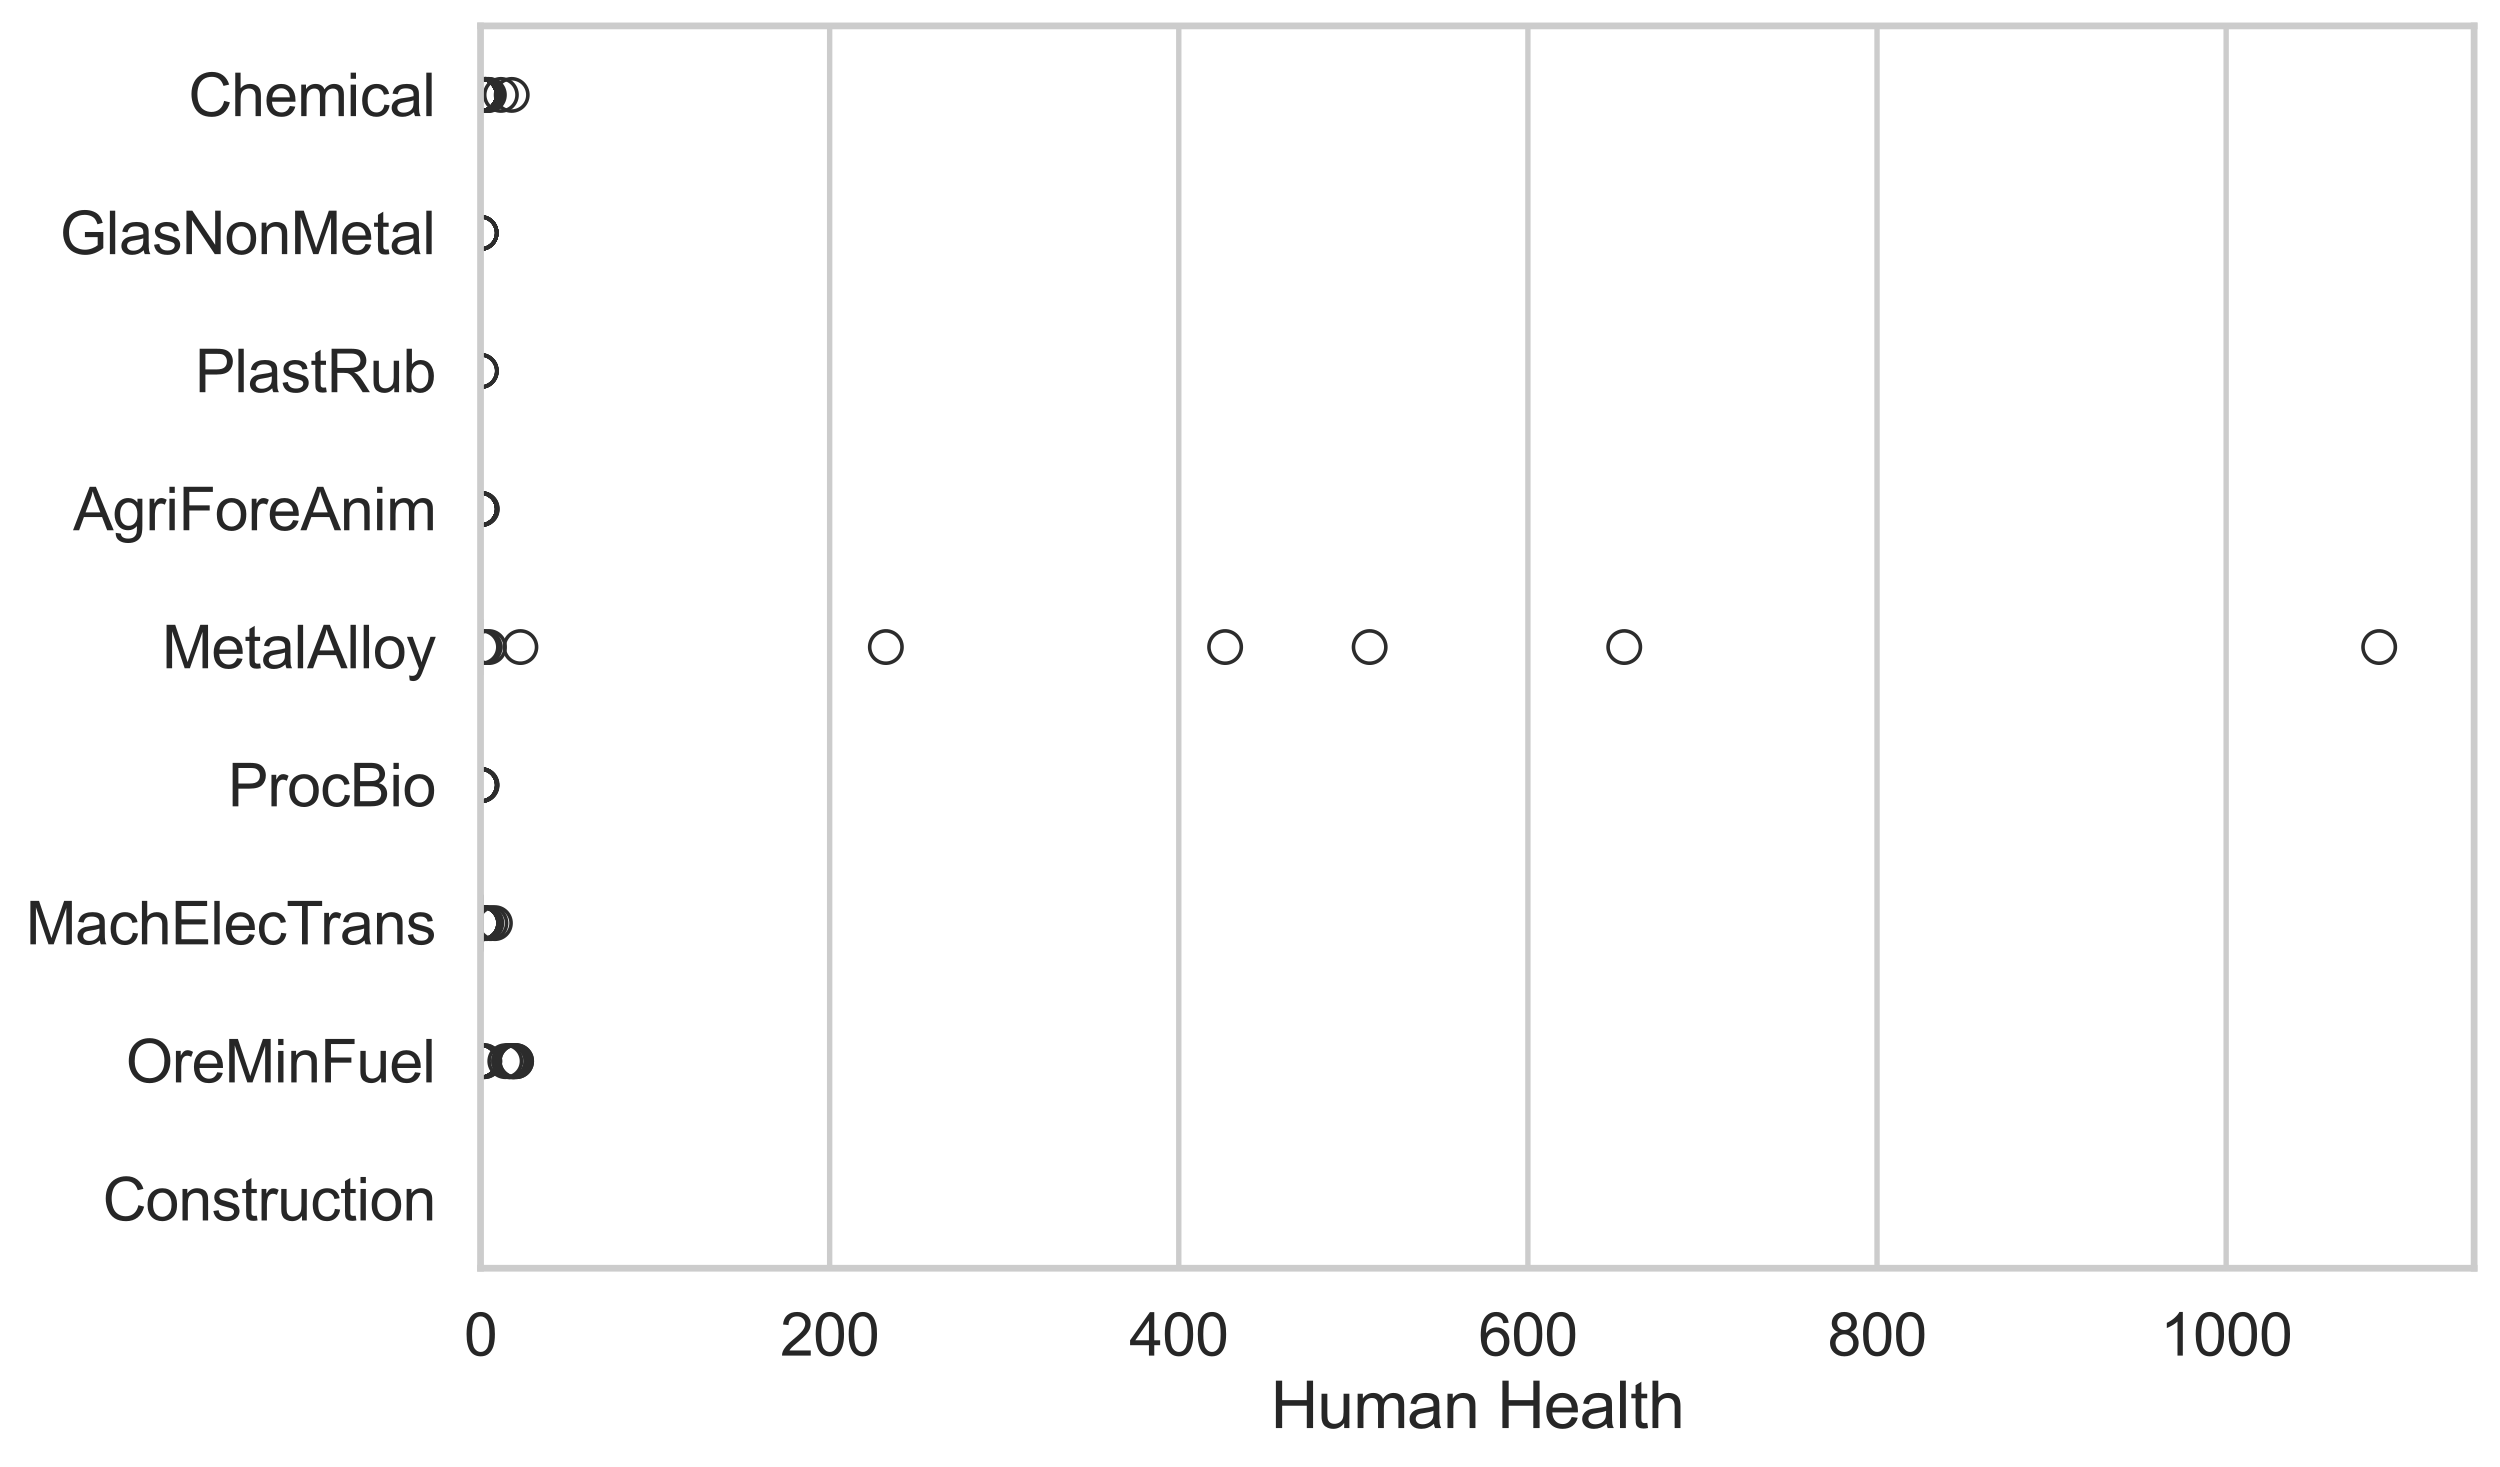 <?xml version="1.0" encoding="utf-8" standalone="no"?>
<!DOCTYPE svg PUBLIC "-//W3C//DTD SVG 1.1//EN"
  "http://www.w3.org/Graphics/SVG/1.1/DTD/svg11.dtd">
<svg xmlns:xlink="http://www.w3.org/1999/xlink" width="695.577pt" height="408.111pt" viewBox="0 0 695.577 408.111" xmlns="http://www.w3.org/2000/svg" version="1.1">
 <defs>
  <style type="text/css">*{stroke-linejoin: round; stroke-linecap: butt}</style>
 </defs>
 <g id="figure_1">
  <g id="patch_1">
   <path d="M 0 408.111 
L 695.577 408.111 
L 695.577 0 
L 0 0 
z
" style="fill: #ffffff"/>
  </g>
  <g id="axes_1">
   <g id="patch_2">
    <path d="M 133.697 352.86 
L 688.377 352.86 
L 688.377 7.2 
L 133.697 7.2 
z
" style="fill: #ffffff"/>
   </g>
   <g id="matplotlib.axis_1">
    <g id="xtick_1">
     <g id="line2d_1">
      <path d="M 133.697 352.86 
L 133.697 7.2 
" clip-path="url(#p28f59ca1cb)" style="fill: none; stroke: #cccccc; stroke-width: 1.5; stroke-linecap: round"/>
     </g>
     <g id="text_1">
      <!-- 0 -->
      <g style="fill: #262626" transform="translate(129.109 377.17) scale(0.165 -0.165)">
       <defs>
        <path id="ArialMT-30" d="M 266 2259 
Q 266 3072 433 3567 
Q 600 4063 929 4331 
Q 1259 4600 1759 4600 
Q 2128 4600 2406 4451 
Q 2684 4303 2865 4023 
Q 3047 3744 3150 3342 
Q 3253 2941 3253 2259 
Q 3253 1453 3087 958 
Q 2922 463 2592 192 
Q 2263 -78 1759 -78 
Q 1097 -78 719 397 
Q 266 969 266 2259 
z
M 844 2259 
Q 844 1131 1108 757 
Q 1372 384 1759 384 
Q 2147 384 2411 759 
Q 2675 1134 2675 2259 
Q 2675 3391 2411 3762 
Q 2147 4134 1753 4134 
Q 1366 4134 1134 3806 
Q 844 3388 844 2259 
z
" transform="scale(0.016)"/>
       </defs>
       <use xlink:href="#ArialMT-30"/>
      </g>
     </g>
    </g>
    <g id="xtick_2">
     <g id="line2d_2">
      <path d="M 230.834 352.86 
L 230.834 7.2 
" clip-path="url(#p28f59ca1cb)" style="fill: none; stroke: #cccccc; stroke-width: 1.5; stroke-linecap: round"/>
     </g>
     <g id="text_2">
      <!-- 200 -->
      <g style="fill: #262626" transform="translate(217.071 377.17) scale(0.165 -0.165)">
       <defs>
        <path id="ArialMT-32" d="M 3222 541 
L 3222 0 
L 194 0 
Q 188 203 259 391 
Q 375 700 629 1000 
Q 884 1300 1366 1694 
Q 2113 2306 2375 2664 
Q 2638 3022 2638 3341 
Q 2638 3675 2398 3904 
Q 2159 4134 1775 4134 
Q 1369 4134 1125 3890 
Q 881 3647 878 3216 
L 300 3275 
Q 359 3922 746 4261 
Q 1134 4600 1788 4600 
Q 2447 4600 2831 4234 
Q 3216 3869 3216 3328 
Q 3216 3053 3103 2787 
Q 2991 2522 2730 2228 
Q 2469 1934 1863 1422 
Q 1356 997 1212 845 
Q 1069 694 975 541 
L 3222 541 
z
" transform="scale(0.016)"/>
       </defs>
       <use xlink:href="#ArialMT-32"/>
       <use xlink:href="#ArialMT-30" transform="translate(55.615 0)"/>
       <use xlink:href="#ArialMT-30" transform="translate(111.23 0)"/>
      </g>
     </g>
    </g>
    <g id="xtick_3">
     <g id="line2d_3">
      <path d="M 327.972 352.86 
L 327.972 7.2 
" clip-path="url(#p28f59ca1cb)" style="fill: none; stroke: #cccccc; stroke-width: 1.5; stroke-linecap: round"/>
     </g>
     <g id="text_3">
      <!-- 400 -->
      <g style="fill: #262626" transform="translate(314.208 377.17) scale(0.165 -0.165)">
       <defs>
        <path id="ArialMT-34" d="M 2069 0 
L 2069 1097 
L 81 1097 
L 81 1613 
L 2172 4581 
L 2631 4581 
L 2631 1613 
L 3250 1613 
L 3250 1097 
L 2631 1097 
L 2631 0 
L 2069 0 
z
M 2069 1613 
L 2069 3678 
L 634 1613 
L 2069 1613 
z
" transform="scale(0.016)"/>
       </defs>
       <use xlink:href="#ArialMT-34"/>
       <use xlink:href="#ArialMT-30" transform="translate(55.615 0)"/>
       <use xlink:href="#ArialMT-30" transform="translate(111.23 0)"/>
      </g>
     </g>
    </g>
    <g id="xtick_4">
     <g id="line2d_4">
      <path d="M 425.109 352.86 
L 425.109 7.2 
" clip-path="url(#p28f59ca1cb)" style="fill: none; stroke: #cccccc; stroke-width: 1.5; stroke-linecap: round"/>
     </g>
     <g id="text_4">
      <!-- 600 -->
      <g style="fill: #262626" transform="translate(411.346 377.17) scale(0.165 -0.165)">
       <defs>
        <path id="ArialMT-36" d="M 3184 3459 
L 2625 3416 
Q 2550 3747 2413 3897 
Q 2184 4138 1850 4138 
Q 1581 4138 1378 3988 
Q 1113 3794 959 3422 
Q 806 3050 800 2363 
Q 1003 2672 1297 2822 
Q 1591 2972 1913 2972 
Q 2475 2972 2870 2558 
Q 3266 2144 3266 1488 
Q 3266 1056 3080 686 
Q 2894 316 2569 119 
Q 2244 -78 1831 -78 
Q 1128 -78 684 439 
Q 241 956 241 2144 
Q 241 3472 731 4075 
Q 1159 4600 1884 4600 
Q 2425 4600 2770 4297 
Q 3116 3994 3184 3459 
z
M 888 1484 
Q 888 1194 1011 928 
Q 1134 663 1356 523 
Q 1578 384 1822 384 
Q 2178 384 2434 671 
Q 2691 959 2691 1453 
Q 2691 1928 2437 2201 
Q 2184 2475 1800 2475 
Q 1419 2475 1153 2201 
Q 888 1928 888 1484 
z
" transform="scale(0.016)"/>
       </defs>
       <use xlink:href="#ArialMT-36"/>
       <use xlink:href="#ArialMT-30" transform="translate(55.615 0)"/>
       <use xlink:href="#ArialMT-30" transform="translate(111.23 0)"/>
      </g>
     </g>
    </g>
    <g id="xtick_5">
     <g id="line2d_5">
      <path d="M 522.246 352.86 
L 522.246 7.2 
" clip-path="url(#p28f59ca1cb)" style="fill: none; stroke: #cccccc; stroke-width: 1.5; stroke-linecap: round"/>
     </g>
     <g id="text_5">
      <!-- 800 -->
      <g style="fill: #262626" transform="translate(508.483 377.17) scale(0.165 -0.165)">
       <defs>
        <path id="ArialMT-38" d="M 1131 2484 
Q 781 2613 612 2850 
Q 444 3088 444 3419 
Q 444 3919 803 4259 
Q 1163 4600 1759 4600 
Q 2359 4600 2725 4251 
Q 3091 3903 3091 3403 
Q 3091 3084 2923 2848 
Q 2756 2613 2416 2484 
Q 2838 2347 3058 2040 
Q 3278 1734 3278 1309 
Q 3278 722 2862 322 
Q 2447 -78 1769 -78 
Q 1091 -78 675 323 
Q 259 725 259 1325 
Q 259 1772 486 2073 
Q 713 2375 1131 2484 
z
M 1019 3438 
Q 1019 3113 1228 2906 
Q 1438 2700 1772 2700 
Q 2097 2700 2305 2904 
Q 2513 3109 2513 3406 
Q 2513 3716 2298 3927 
Q 2084 4138 1766 4138 
Q 1444 4138 1231 3931 
Q 1019 3725 1019 3438 
z
M 838 1322 
Q 838 1081 952 856 
Q 1066 631 1291 507 
Q 1516 384 1775 384 
Q 2178 384 2440 643 
Q 2703 903 2703 1303 
Q 2703 1709 2433 1975 
Q 2163 2241 1756 2241 
Q 1359 2241 1098 1978 
Q 838 1716 838 1322 
z
" transform="scale(0.016)"/>
       </defs>
       <use xlink:href="#ArialMT-38"/>
       <use xlink:href="#ArialMT-30" transform="translate(55.615 0)"/>
       <use xlink:href="#ArialMT-30" transform="translate(111.23 0)"/>
      </g>
     </g>
    </g>
    <g id="xtick_6">
     <g id="line2d_6">
      <path d="M 619.384 352.86 
L 619.384 7.2 
" clip-path="url(#p28f59ca1cb)" style="fill: none; stroke: #cccccc; stroke-width: 1.5; stroke-linecap: round"/>
     </g>
     <g id="text_6">
      <!-- 1000 -->
      <g style="fill: #262626" transform="translate(601.033 377.17) scale(0.165 -0.165)">
       <defs>
        <path id="ArialMT-31" d="M 2384 0 
L 1822 0 
L 1822 3584 
Q 1619 3391 1289 3197 
Q 959 3003 697 2906 
L 697 3450 
Q 1169 3672 1522 3987 
Q 1875 4303 2022 4600 
L 2384 4600 
L 2384 0 
z
" transform="scale(0.016)"/>
       </defs>
       <use xlink:href="#ArialMT-31"/>
       <use xlink:href="#ArialMT-30" transform="translate(55.615 0)"/>
       <use xlink:href="#ArialMT-30" transform="translate(111.23 0)"/>
       <use xlink:href="#ArialMT-30" transform="translate(166.846 0)"/>
      </g>
     </g>
    </g>
    <g id="text_7">
     <!-- Human Health -->
     <g style="fill: #262626" transform="translate(353.511 397.334) scale(0.18 -0.18)">
      <defs>
       <path id="ArialMT-48" d="M 513 0 
L 513 4581 
L 1119 4581 
L 1119 2700 
L 3500 2700 
L 3500 4581 
L 4106 4581 
L 4106 0 
L 3500 0 
L 3500 2159 
L 1119 2159 
L 1119 0 
L 513 0 
z
" transform="scale(0.016)"/>
       <path id="ArialMT-75" d="M 2597 0 
L 2597 488 
Q 2209 -75 1544 -75 
Q 1250 -75 995 37 
Q 741 150 617 320 
Q 494 491 444 738 
Q 409 903 409 1263 
L 409 3319 
L 972 3319 
L 972 1478 
Q 972 1038 1006 884 
Q 1059 663 1231 536 
Q 1403 409 1656 409 
Q 1909 409 2131 539 
Q 2353 669 2445 892 
Q 2538 1116 2538 1541 
L 2538 3319 
L 3100 3319 
L 3100 0 
L 2597 0 
z
" transform="scale(0.016)"/>
       <path id="ArialMT-6d" d="M 422 0 
L 422 3319 
L 925 3319 
L 925 2853 
Q 1081 3097 1340 3245 
Q 1600 3394 1931 3394 
Q 2300 3394 2536 3241 
Q 2772 3088 2869 2813 
Q 3263 3394 3894 3394 
Q 4388 3394 4653 3120 
Q 4919 2847 4919 2278 
L 4919 0 
L 4359 0 
L 4359 2091 
Q 4359 2428 4304 2576 
Q 4250 2725 4106 2815 
Q 3963 2906 3769 2906 
Q 3419 2906 3187 2673 
Q 2956 2441 2956 1928 
L 2956 0 
L 2394 0 
L 2394 2156 
Q 2394 2531 2256 2718 
Q 2119 2906 1806 2906 
Q 1569 2906 1367 2781 
Q 1166 2656 1075 2415 
Q 984 2175 984 1722 
L 984 0 
L 422 0 
z
" transform="scale(0.016)"/>
       <path id="ArialMT-61" d="M 2588 409 
Q 2275 144 1986 34 
Q 1697 -75 1366 -75 
Q 819 -75 525 192 
Q 231 459 231 875 
Q 231 1119 342 1320 
Q 453 1522 633 1644 
Q 813 1766 1038 1828 
Q 1203 1872 1538 1913 
Q 2219 1994 2541 2106 
Q 2544 2222 2544 2253 
Q 2544 2597 2384 2738 
Q 2169 2928 1744 2928 
Q 1347 2928 1158 2789 
Q 969 2650 878 2297 
L 328 2372 
Q 403 2725 575 2942 
Q 747 3159 1072 3276 
Q 1397 3394 1825 3394 
Q 2250 3394 2515 3294 
Q 2781 3194 2906 3042 
Q 3031 2891 3081 2659 
Q 3109 2516 3109 2141 
L 3109 1391 
Q 3109 606 3145 398 
Q 3181 191 3288 0 
L 2700 0 
Q 2613 175 2588 409 
z
M 2541 1666 
Q 2234 1541 1622 1453 
Q 1275 1403 1131 1340 
Q 988 1278 909 1158 
Q 831 1038 831 891 
Q 831 666 1001 516 
Q 1172 366 1500 366 
Q 1825 366 2078 508 
Q 2331 650 2450 897 
Q 2541 1088 2541 1459 
L 2541 1666 
z
" transform="scale(0.016)"/>
       <path id="ArialMT-6e" d="M 422 0 
L 422 3319 
L 928 3319 
L 928 2847 
Q 1294 3394 1984 3394 
Q 2284 3394 2536 3286 
Q 2788 3178 2913 3003 
Q 3038 2828 3088 2588 
Q 3119 2431 3119 2041 
L 3119 0 
L 2556 0 
L 2556 2019 
Q 2556 2363 2490 2533 
Q 2425 2703 2258 2804 
Q 2091 2906 1866 2906 
Q 1506 2906 1245 2678 
Q 984 2450 984 1813 
L 984 0 
L 422 0 
z
" transform="scale(0.016)"/>
       <path id="ArialMT-20" transform="scale(0.016)"/>
       <path id="ArialMT-65" d="M 2694 1069 
L 3275 997 
Q 3138 488 2766 206 
Q 2394 -75 1816 -75 
Q 1088 -75 661 373 
Q 234 822 234 1631 
Q 234 2469 665 2931 
Q 1097 3394 1784 3394 
Q 2450 3394 2872 2941 
Q 3294 2488 3294 1666 
Q 3294 1616 3291 1516 
L 816 1516 
Q 847 969 1125 678 
Q 1403 388 1819 388 
Q 2128 388 2347 550 
Q 2566 713 2694 1069 
z
M 847 1978 
L 2700 1978 
Q 2663 2397 2488 2606 
Q 2219 2931 1791 2931 
Q 1403 2931 1139 2672 
Q 875 2413 847 1978 
z
" transform="scale(0.016)"/>
       <path id="ArialMT-6c" d="M 409 0 
L 409 4581 
L 972 4581 
L 972 0 
L 409 0 
z
" transform="scale(0.016)"/>
       <path id="ArialMT-74" d="M 1650 503 
L 1731 6 
Q 1494 -44 1306 -44 
Q 1000 -44 831 53 
Q 663 150 594 308 
Q 525 466 525 972 
L 525 2881 
L 113 2881 
L 113 3319 
L 525 3319 
L 525 4141 
L 1084 4478 
L 1084 3319 
L 1650 3319 
L 1650 2881 
L 1084 2881 
L 1084 941 
Q 1084 700 1114 631 
Q 1144 563 1211 522 
Q 1278 481 1403 481 
Q 1497 481 1650 503 
z
" transform="scale(0.016)"/>
       <path id="ArialMT-68" d="M 422 0 
L 422 4581 
L 984 4581 
L 984 2938 
Q 1378 3394 1978 3394 
Q 2347 3394 2619 3248 
Q 2891 3103 3008 2847 
Q 3125 2591 3125 2103 
L 3125 0 
L 2563 0 
L 2563 2103 
Q 2563 2525 2380 2717 
Q 2197 2909 1863 2909 
Q 1613 2909 1392 2779 
Q 1172 2650 1078 2428 
Q 984 2206 984 1816 
L 984 0 
L 422 0 
z
" transform="scale(0.016)"/>
      </defs>
      <use xlink:href="#ArialMT-48"/>
      <use xlink:href="#ArialMT-75" transform="translate(72.217 0)"/>
      <use xlink:href="#ArialMT-6d" transform="translate(127.832 0)"/>
      <use xlink:href="#ArialMT-61" transform="translate(211.133 0)"/>
      <use xlink:href="#ArialMT-6e" transform="translate(266.748 0)"/>
      <use xlink:href="#ArialMT-20" transform="translate(322.363 0)"/>
      <use xlink:href="#ArialMT-48" transform="translate(350.146 0)"/>
      <use xlink:href="#ArialMT-65" transform="translate(422.363 0)"/>
      <use xlink:href="#ArialMT-61" transform="translate(477.979 0)"/>
      <use xlink:href="#ArialMT-6c" transform="translate(533.594 0)"/>
      <use xlink:href="#ArialMT-74" transform="translate(555.811 0)"/>
      <use xlink:href="#ArialMT-68" transform="translate(583.594 0)"/>
     </g>
    </g>
   </g>
   <g id="matplotlib.axis_2">
    <g id="ytick_1">
     <g id="text_8">
      <!-- Chemical -->
      <g style="fill: #262626" transform="translate(52.428 32.309) scale(0.165 -0.165)">
       <defs>
        <path id="ArialMT-43" d="M 3763 1606 
L 4369 1453 
Q 4178 706 3683 314 
Q 3188 -78 2472 -78 
Q 1731 -78 1267 223 
Q 803 525 561 1097 
Q 319 1669 319 2325 
Q 319 3041 592 3573 
Q 866 4106 1370 4382 
Q 1875 4659 2481 4659 
Q 3169 4659 3637 4309 
Q 4106 3959 4291 3325 
L 3694 3184 
Q 3534 3684 3231 3912 
Q 2928 4141 2469 4141 
Q 1941 4141 1586 3887 
Q 1231 3634 1087 3207 
Q 944 2781 944 2328 
Q 944 1744 1114 1308 
Q 1284 872 1643 656 
Q 2003 441 2422 441 
Q 2931 441 3284 734 
Q 3638 1028 3763 1606 
z
" transform="scale(0.016)"/>
        <path id="ArialMT-69" d="M 425 3934 
L 425 4581 
L 988 4581 
L 988 3934 
L 425 3934 
z
M 425 0 
L 425 3319 
L 988 3319 
L 988 0 
L 425 0 
z
" transform="scale(0.016)"/>
        <path id="ArialMT-63" d="M 2588 1216 
L 3141 1144 
Q 3050 572 2676 248 
Q 2303 -75 1759 -75 
Q 1078 -75 664 370 
Q 250 816 250 1647 
Q 250 2184 428 2587 
Q 606 2991 970 3192 
Q 1334 3394 1763 3394 
Q 2303 3394 2647 3120 
Q 2991 2847 3088 2344 
L 2541 2259 
Q 2463 2594 2264 2762 
Q 2066 2931 1784 2931 
Q 1359 2931 1093 2626 
Q 828 2322 828 1663 
Q 828 994 1084 691 
Q 1341 388 1753 388 
Q 2084 388 2306 591 
Q 2528 794 2588 1216 
z
" transform="scale(0.016)"/>
       </defs>
       <use xlink:href="#ArialMT-43"/>
       <use xlink:href="#ArialMT-68" transform="translate(72.217 0)"/>
       <use xlink:href="#ArialMT-65" transform="translate(127.832 0)"/>
       <use xlink:href="#ArialMT-6d" transform="translate(183.447 0)"/>
       <use xlink:href="#ArialMT-69" transform="translate(266.748 0)"/>
       <use xlink:href="#ArialMT-63" transform="translate(288.965 0)"/>
       <use xlink:href="#ArialMT-61" transform="translate(338.965 0)"/>
       <use xlink:href="#ArialMT-6c" transform="translate(394.58 0)"/>
      </g>
     </g>
    </g>
    <g id="ytick_2">
     <g id="text_9">
      <!-- GlasNonMetal -->
      <g style="fill: #262626" transform="translate(16.659 70.715) scale(0.165 -0.165)">
       <defs>
        <path id="ArialMT-47" d="M 2638 1797 
L 2638 2334 
L 4578 2338 
L 4578 638 
Q 4131 281 3656 101 
Q 3181 -78 2681 -78 
Q 2006 -78 1454 211 
Q 903 500 622 1047 
Q 341 1594 341 2269 
Q 341 2938 620 3517 
Q 900 4097 1425 4378 
Q 1950 4659 2634 4659 
Q 3131 4659 3532 4498 
Q 3934 4338 4162 4050 
Q 4391 3763 4509 3300 
L 3963 3150 
Q 3859 3500 3706 3700 
Q 3553 3900 3268 4020 
Q 2984 4141 2638 4141 
Q 2222 4141 1919 4014 
Q 1616 3888 1430 3681 
Q 1244 3475 1141 3228 
Q 966 2803 966 2306 
Q 966 1694 1177 1281 
Q 1388 869 1791 669 
Q 2194 469 2647 469 
Q 3041 469 3416 620 
Q 3791 772 3984 944 
L 3984 1797 
L 2638 1797 
z
" transform="scale(0.016)"/>
        <path id="ArialMT-73" d="M 197 991 
L 753 1078 
Q 800 744 1014 566 
Q 1228 388 1613 388 
Q 2000 388 2187 545 
Q 2375 703 2375 916 
Q 2375 1106 2209 1216 
Q 2094 1291 1634 1406 
Q 1016 1563 777 1677 
Q 538 1791 414 1992 
Q 291 2194 291 2438 
Q 291 2659 392 2848 
Q 494 3038 669 3163 
Q 800 3259 1026 3326 
Q 1253 3394 1513 3394 
Q 1903 3394 2198 3281 
Q 2494 3169 2634 2976 
Q 2775 2784 2828 2463 
L 2278 2388 
Q 2241 2644 2061 2787 
Q 1881 2931 1553 2931 
Q 1166 2931 1000 2803 
Q 834 2675 834 2503 
Q 834 2394 903 2306 
Q 972 2216 1119 2156 
Q 1203 2125 1616 2013 
Q 2213 1853 2448 1751 
Q 2684 1650 2818 1456 
Q 2953 1263 2953 975 
Q 2953 694 2789 445 
Q 2625 197 2315 61 
Q 2006 -75 1616 -75 
Q 969 -75 630 194 
Q 291 463 197 991 
z
" transform="scale(0.016)"/>
        <path id="ArialMT-4e" d="M 488 0 
L 488 4581 
L 1109 4581 
L 3516 984 
L 3516 4581 
L 4097 4581 
L 4097 0 
L 3475 0 
L 1069 3600 
L 1069 0 
L 488 0 
z
" transform="scale(0.016)"/>
        <path id="ArialMT-6f" d="M 213 1659 
Q 213 2581 725 3025 
Q 1153 3394 1769 3394 
Q 2453 3394 2887 2945 
Q 3322 2497 3322 1706 
Q 3322 1066 3130 698 
Q 2938 331 2570 128 
Q 2203 -75 1769 -75 
Q 1072 -75 642 372 
Q 213 819 213 1659 
z
M 791 1659 
Q 791 1022 1069 705 
Q 1347 388 1769 388 
Q 2188 388 2466 706 
Q 2744 1025 2744 1678 
Q 2744 2294 2464 2611 
Q 2184 2928 1769 2928 
Q 1347 2928 1069 2612 
Q 791 2297 791 1659 
z
" transform="scale(0.016)"/>
        <path id="ArialMT-4d" d="M 475 0 
L 475 4581 
L 1388 4581 
L 2472 1338 
Q 2622 884 2691 659 
Q 2769 909 2934 1394 
L 4031 4581 
L 4847 4581 
L 4847 0 
L 4263 0 
L 4263 3834 
L 2931 0 
L 2384 0 
L 1059 3900 
L 1059 0 
L 475 0 
z
" transform="scale(0.016)"/>
       </defs>
       <use xlink:href="#ArialMT-47"/>
       <use xlink:href="#ArialMT-6c" transform="translate(77.783 0)"/>
       <use xlink:href="#ArialMT-61" transform="translate(100 0)"/>
       <use xlink:href="#ArialMT-73" transform="translate(155.615 0)"/>
       <use xlink:href="#ArialMT-4e" transform="translate(205.615 0)"/>
       <use xlink:href="#ArialMT-6f" transform="translate(277.832 0)"/>
       <use xlink:href="#ArialMT-6e" transform="translate(333.447 0)"/>
       <use xlink:href="#ArialMT-4d" transform="translate(389.062 0)"/>
       <use xlink:href="#ArialMT-65" transform="translate(472.363 0)"/>
       <use xlink:href="#ArialMT-74" transform="translate(527.979 0)"/>
       <use xlink:href="#ArialMT-61" transform="translate(555.762 0)"/>
       <use xlink:href="#ArialMT-6c" transform="translate(611.377 0)"/>
      </g>
     </g>
    </g>
    <g id="ytick_3">
     <g id="text_10">
      <!-- PlastRub -->
      <g style="fill: #262626" transform="translate(54.248 109.122) scale(0.165 -0.165)">
       <defs>
        <path id="ArialMT-50" d="M 494 0 
L 494 4581 
L 2222 4581 
Q 2678 4581 2919 4538 
Q 3256 4481 3484 4323 
Q 3713 4166 3852 3881 
Q 3991 3597 3991 3256 
Q 3991 2672 3619 2267 
Q 3247 1863 2275 1863 
L 1100 1863 
L 1100 0 
L 494 0 
z
M 1100 2403 
L 2284 2403 
Q 2872 2403 3119 2622 
Q 3366 2841 3366 3238 
Q 3366 3525 3220 3729 
Q 3075 3934 2838 4000 
Q 2684 4041 2272 4041 
L 1100 4041 
L 1100 2403 
z
" transform="scale(0.016)"/>
        <path id="ArialMT-52" d="M 503 0 
L 503 4581 
L 2534 4581 
Q 3147 4581 3465 4457 
Q 3784 4334 3975 4021 
Q 4166 3709 4166 3331 
Q 4166 2844 3850 2509 
Q 3534 2175 2875 2084 
Q 3116 1969 3241 1856 
Q 3506 1613 3744 1247 
L 4541 0 
L 3778 0 
L 3172 953 
Q 2906 1366 2734 1584 
Q 2563 1803 2427 1890 
Q 2291 1978 2150 2013 
Q 2047 2034 1813 2034 
L 1109 2034 
L 1109 0 
L 503 0 
z
M 1109 2559 
L 2413 2559 
Q 2828 2559 3062 2645 
Q 3297 2731 3419 2920 
Q 3541 3109 3541 3331 
Q 3541 3656 3305 3865 
Q 3069 4075 2559 4075 
L 1109 4075 
L 1109 2559 
z
" transform="scale(0.016)"/>
        <path id="ArialMT-62" d="M 941 0 
L 419 0 
L 419 4581 
L 981 4581 
L 981 2947 
Q 1338 3394 1891 3394 
Q 2197 3394 2470 3270 
Q 2744 3147 2920 2923 
Q 3097 2700 3197 2384 
Q 3297 2069 3297 1709 
Q 3297 856 2875 390 
Q 2453 -75 1863 -75 
Q 1275 -75 941 416 
L 941 0 
z
M 934 1684 
Q 934 1088 1097 822 
Q 1363 388 1816 388 
Q 2184 388 2453 708 
Q 2722 1028 2722 1663 
Q 2722 2313 2464 2622 
Q 2206 2931 1841 2931 
Q 1472 2931 1203 2611 
Q 934 2291 934 1684 
z
" transform="scale(0.016)"/>
       </defs>
       <use xlink:href="#ArialMT-50"/>
       <use xlink:href="#ArialMT-6c" transform="translate(66.699 0)"/>
       <use xlink:href="#ArialMT-61" transform="translate(88.916 0)"/>
       <use xlink:href="#ArialMT-73" transform="translate(144.531 0)"/>
       <use xlink:href="#ArialMT-74" transform="translate(194.531 0)"/>
       <use xlink:href="#ArialMT-52" transform="translate(222.314 0)"/>
       <use xlink:href="#ArialMT-75" transform="translate(294.531 0)"/>
       <use xlink:href="#ArialMT-62" transform="translate(350.146 0)"/>
      </g>
     </g>
    </g>
    <g id="ytick_4">
     <g id="text_11">
      <!-- AgriForeAnim -->
      <g style="fill: #262626" transform="translate(20.341 147.529) scale(0.165 -0.165)">
       <defs>
        <path id="ArialMT-41" d="M -9 0 
L 1750 4581 
L 2403 4581 
L 4278 0 
L 3588 0 
L 3053 1388 
L 1138 1388 
L 634 0 
L -9 0 
z
M 1313 1881 
L 2866 1881 
L 2388 3150 
Q 2169 3728 2063 4100 
Q 1975 3659 1816 3225 
L 1313 1881 
z
" transform="scale(0.016)"/>
        <path id="ArialMT-67" d="M 319 -275 
L 866 -356 
Q 900 -609 1056 -725 
Q 1266 -881 1628 -881 
Q 2019 -881 2231 -725 
Q 2444 -569 2519 -288 
Q 2563 -116 2559 434 
Q 2191 0 1641 0 
Q 956 0 581 494 
Q 206 988 206 1678 
Q 206 2153 378 2554 
Q 550 2956 876 3175 
Q 1203 3394 1644 3394 
Q 2231 3394 2613 2919 
L 2613 3319 
L 3131 3319 
L 3131 450 
Q 3131 -325 2973 -648 
Q 2816 -972 2473 -1159 
Q 2131 -1347 1631 -1347 
Q 1038 -1347 672 -1080 
Q 306 -813 319 -275 
z
M 784 1719 
Q 784 1066 1043 766 
Q 1303 466 1694 466 
Q 2081 466 2343 764 
Q 2606 1063 2606 1700 
Q 2606 2309 2336 2618 
Q 2066 2928 1684 2928 
Q 1309 2928 1046 2623 
Q 784 2319 784 1719 
z
" transform="scale(0.016)"/>
        <path id="ArialMT-72" d="M 416 0 
L 416 3319 
L 922 3319 
L 922 2816 
Q 1116 3169 1280 3281 
Q 1444 3394 1641 3394 
Q 1925 3394 2219 3213 
L 2025 2691 
Q 1819 2813 1613 2813 
Q 1428 2813 1281 2702 
Q 1134 2591 1072 2394 
Q 978 2094 978 1738 
L 978 0 
L 416 0 
z
" transform="scale(0.016)"/>
        <path id="ArialMT-46" d="M 525 0 
L 525 4581 
L 3616 4581 
L 3616 4041 
L 1131 4041 
L 1131 2622 
L 3281 2622 
L 3281 2081 
L 1131 2081 
L 1131 0 
L 525 0 
z
" transform="scale(0.016)"/>
       </defs>
       <use xlink:href="#ArialMT-41"/>
       <use xlink:href="#ArialMT-67" transform="translate(66.699 0)"/>
       <use xlink:href="#ArialMT-72" transform="translate(122.314 0)"/>
       <use xlink:href="#ArialMT-69" transform="translate(155.615 0)"/>
       <use xlink:href="#ArialMT-46" transform="translate(177.832 0)"/>
       <use xlink:href="#ArialMT-6f" transform="translate(238.916 0)"/>
       <use xlink:href="#ArialMT-72" transform="translate(294.531 0)"/>
       <use xlink:href="#ArialMT-65" transform="translate(327.832 0)"/>
       <use xlink:href="#ArialMT-41" transform="translate(383.447 0)"/>
       <use xlink:href="#ArialMT-6e" transform="translate(450.146 0)"/>
       <use xlink:href="#ArialMT-69" transform="translate(505.762 0)"/>
       <use xlink:href="#ArialMT-6d" transform="translate(527.979 0)"/>
      </g>
     </g>
    </g>
    <g id="ytick_5">
     <g id="text_12">
      <!-- MetalAlloy -->
      <g style="fill: #262626" transform="translate(45.088 185.935) scale(0.165 -0.165)">
       <defs>
        <path id="ArialMT-79" d="M 397 -1278 
L 334 -750 
Q 519 -800 656 -800 
Q 844 -800 956 -737 
Q 1069 -675 1141 -563 
Q 1194 -478 1313 -144 
Q 1328 -97 1363 -6 
L 103 3319 
L 709 3319 
L 1400 1397 
Q 1534 1031 1641 628 
Q 1738 1016 1872 1384 
L 2581 3319 
L 3144 3319 
L 1881 -56 
Q 1678 -603 1566 -809 
Q 1416 -1088 1222 -1217 
Q 1028 -1347 759 -1347 
Q 597 -1347 397 -1278 
z
" transform="scale(0.016)"/>
       </defs>
       <use xlink:href="#ArialMT-4d"/>
       <use xlink:href="#ArialMT-65" transform="translate(83.301 0)"/>
       <use xlink:href="#ArialMT-74" transform="translate(138.916 0)"/>
       <use xlink:href="#ArialMT-61" transform="translate(166.699 0)"/>
       <use xlink:href="#ArialMT-6c" transform="translate(222.314 0)"/>
       <use xlink:href="#ArialMT-41" transform="translate(244.531 0)"/>
       <use xlink:href="#ArialMT-6c" transform="translate(311.23 0)"/>
       <use xlink:href="#ArialMT-6c" transform="translate(333.447 0)"/>
       <use xlink:href="#ArialMT-6f" transform="translate(355.664 0)"/>
       <use xlink:href="#ArialMT-79" transform="translate(411.279 0)"/>
      </g>
     </g>
    </g>
    <g id="ytick_6">
     <g id="text_13">
      <!-- ProcBio -->
      <g style="fill: #262626" transform="translate(63.424 224.342) scale(0.165 -0.165)">
       <defs>
        <path id="ArialMT-42" d="M 469 0 
L 469 4581 
L 2188 4581 
Q 2713 4581 3030 4442 
Q 3347 4303 3526 4014 
Q 3706 3725 3706 3409 
Q 3706 3116 3547 2856 
Q 3388 2597 3066 2438 
Q 3481 2316 3704 2022 
Q 3928 1728 3928 1328 
Q 3928 1006 3792 729 
Q 3656 453 3456 303 
Q 3256 153 2954 76 
Q 2653 0 2216 0 
L 469 0 
z
M 1075 2656 
L 2066 2656 
Q 2469 2656 2644 2709 
Q 2875 2778 2992 2937 
Q 3109 3097 3109 3338 
Q 3109 3566 3000 3739 
Q 2891 3913 2687 3977 
Q 2484 4041 1991 4041 
L 1075 4041 
L 1075 2656 
z
M 1075 541 
L 2216 541 
Q 2509 541 2628 563 
Q 2838 600 2978 687 
Q 3119 775 3209 942 
Q 3300 1109 3300 1328 
Q 3300 1584 3169 1773 
Q 3038 1963 2805 2039 
Q 2572 2116 2134 2116 
L 1075 2116 
L 1075 541 
z
" transform="scale(0.016)"/>
       </defs>
       <use xlink:href="#ArialMT-50"/>
       <use xlink:href="#ArialMT-72" transform="translate(66.699 0)"/>
       <use xlink:href="#ArialMT-6f" transform="translate(100 0)"/>
       <use xlink:href="#ArialMT-63" transform="translate(155.615 0)"/>
       <use xlink:href="#ArialMT-42" transform="translate(205.615 0)"/>
       <use xlink:href="#ArialMT-69" transform="translate(272.314 0)"/>
       <use xlink:href="#ArialMT-6f" transform="translate(294.531 0)"/>
      </g>
     </g>
    </g>
    <g id="ytick_7">
     <g id="text_14">
      <!-- MachElecTrans -->
      <g style="fill: #262626" transform="translate(7.2 262.749) scale(0.165 -0.165)">
       <defs>
        <path id="ArialMT-45" d="M 506 0 
L 506 4581 
L 3819 4581 
L 3819 4041 
L 1113 4041 
L 1113 2638 
L 3647 2638 
L 3647 2100 
L 1113 2100 
L 1113 541 
L 3925 541 
L 3925 0 
L 506 0 
z
" transform="scale(0.016)"/>
        <path id="ArialMT-54" d="M 1659 0 
L 1659 4041 
L 150 4041 
L 150 4581 
L 3781 4581 
L 3781 4041 
L 2266 4041 
L 2266 0 
L 1659 0 
z
" transform="scale(0.016)"/>
       </defs>
       <use xlink:href="#ArialMT-4d"/>
       <use xlink:href="#ArialMT-61" transform="translate(83.301 0)"/>
       <use xlink:href="#ArialMT-63" transform="translate(138.916 0)"/>
       <use xlink:href="#ArialMT-68" transform="translate(188.916 0)"/>
       <use xlink:href="#ArialMT-45" transform="translate(244.531 0)"/>
       <use xlink:href="#ArialMT-6c" transform="translate(311.23 0)"/>
       <use xlink:href="#ArialMT-65" transform="translate(333.447 0)"/>
       <use xlink:href="#ArialMT-63" transform="translate(389.062 0)"/>
       <use xlink:href="#ArialMT-54" transform="translate(439.062 0)"/>
       <use xlink:href="#ArialMT-72" transform="translate(496.396 0)"/>
       <use xlink:href="#ArialMT-61" transform="translate(529.697 0)"/>
       <use xlink:href="#ArialMT-6e" transform="translate(585.312 0)"/>
       <use xlink:href="#ArialMT-73" transform="translate(640.928 0)"/>
      </g>
     </g>
    </g>
    <g id="ytick_8">
     <g id="text_15">
      <!-- OreMinFuel -->
      <g style="fill: #262626" transform="translate(35.013 301.155) scale(0.165 -0.165)">
       <defs>
        <path id="ArialMT-4f" d="M 309 2231 
Q 309 3372 921 4017 
Q 1534 4663 2503 4663 
Q 3138 4663 3647 4359 
Q 4156 4056 4423 3514 
Q 4691 2972 4691 2284 
Q 4691 1588 4409 1038 
Q 4128 488 3612 205 
Q 3097 -78 2500 -78 
Q 1853 -78 1343 234 
Q 834 547 571 1087 
Q 309 1628 309 2231 
z
M 934 2222 
Q 934 1394 1379 917 
Q 1825 441 2497 441 
Q 3181 441 3623 922 
Q 4066 1403 4066 2288 
Q 4066 2847 3877 3264 
Q 3688 3681 3323 3911 
Q 2959 4141 2506 4141 
Q 1863 4141 1398 3698 
Q 934 3256 934 2222 
z
" transform="scale(0.016)"/>
       </defs>
       <use xlink:href="#ArialMT-4f"/>
       <use xlink:href="#ArialMT-72" transform="translate(77.783 0)"/>
       <use xlink:href="#ArialMT-65" transform="translate(111.084 0)"/>
       <use xlink:href="#ArialMT-4d" transform="translate(166.699 0)"/>
       <use xlink:href="#ArialMT-69" transform="translate(250 0)"/>
       <use xlink:href="#ArialMT-6e" transform="translate(272.217 0)"/>
       <use xlink:href="#ArialMT-46" transform="translate(327.832 0)"/>
       <use xlink:href="#ArialMT-75" transform="translate(388.916 0)"/>
       <use xlink:href="#ArialMT-65" transform="translate(444.531 0)"/>
       <use xlink:href="#ArialMT-6c" transform="translate(500.146 0)"/>
      </g>
     </g>
    </g>
    <g id="ytick_9">
     <g id="text_16">
      <!-- Construction -->
      <g style="fill: #262626" transform="translate(28.575 339.562) scale(0.165 -0.165)">
       <use xlink:href="#ArialMT-43"/>
       <use xlink:href="#ArialMT-6f" transform="translate(72.217 0)"/>
       <use xlink:href="#ArialMT-6e" transform="translate(127.832 0)"/>
       <use xlink:href="#ArialMT-73" transform="translate(183.447 0)"/>
       <use xlink:href="#ArialMT-74" transform="translate(233.447 0)"/>
       <use xlink:href="#ArialMT-72" transform="translate(261.23 0)"/>
       <use xlink:href="#ArialMT-75" transform="translate(294.531 0)"/>
       <use xlink:href="#ArialMT-63" transform="translate(350.146 0)"/>
       <use xlink:href="#ArialMT-74" transform="translate(400.146 0)"/>
       <use xlink:href="#ArialMT-69" transform="translate(427.93 0)"/>
       <use xlink:href="#ArialMT-6f" transform="translate(450.146 0)"/>
       <use xlink:href="#ArialMT-6e" transform="translate(505.762 0)"/>
      </g>
     </g>
    </g>
   </g>
   <g id="patch_3">
    <path d="M 133.699 11.041 
L 133.699 41.766 
L 133.707 41.766 
L 133.707 11.041 
L 133.699 11.041 
z
" clip-path="url(#p28f59ca1cb)" style="fill: #c9941d; stroke: #2c2c2c; stroke-linejoin: miter"/>
   </g>
   <g id="line2d_7">
    <path d="M 133.699 26.403 
L 133.692 26.403 
" clip-path="url(#p28f59ca1cb)" style="fill: none; stroke: #2c2c2c"/>
   </g>
   <g id="line2d_8">
    <path d="M 133.707 26.403 
L 133.717 26.403 
" clip-path="url(#p28f59ca1cb)" style="fill: none; stroke: #2c2c2c"/>
   </g>
   <g id="line2d_9">
    <path d="M 133.692 18.722 
L 133.692 34.085 
" clip-path="url(#p28f59ca1cb)" style="fill: none; stroke: #2c2c2c; stroke-linecap: round"/>
   </g>
   <g id="line2d_10">
    <path d="M 133.717 18.722 
L 133.717 34.085 
" clip-path="url(#p28f59ca1cb)" style="fill: none; stroke: #2c2c2c; stroke-linecap: round"/>
   </g>
   <g id="line2d_11">
    <defs>
     <path id="m8b119cca4c" d="M 0 4.5 
C 1.193 4.5 2.338 4.026 3.182 3.182 
C 4.026 2.338 4.5 1.193 4.5 0 
C 4.5 -1.193 4.026 -2.338 3.182 -3.182 
C 2.338 -4.026 1.193 -4.5 0 -4.5 
C -1.193 -4.5 -2.338 -4.026 -3.182 -3.182 
C -4.026 -2.338 -4.5 -1.193 -4.5 0 
C -4.5 1.193 -4.026 2.338 -3.182 3.182 
C -2.338 4.026 -1.193 4.5 0 4.5 
z
" style="stroke: #2c2c2c"/>
    </defs>
    <g clip-path="url(#p28f59ca1cb)">
     <use xlink:href="#m8b119cca4c" x="133.757" y="26.403" style="fill-opacity: 0; stroke: #2c2c2c"/>
     <use xlink:href="#m8b119cca4c" x="133.718" y="26.403" style="fill-opacity: 0; stroke: #2c2c2c"/>
     <use xlink:href="#m8b119cca4c" x="133.722" y="26.403" style="fill-opacity: 0; stroke: #2c2c2c"/>
     <use xlink:href="#m8b119cca4c" x="135.176" y="26.403" style="fill-opacity: 0; stroke: #2c2c2c"/>
     <use xlink:href="#m8b119cca4c" x="133.746" y="26.403" style="fill-opacity: 0; stroke: #2c2c2c"/>
     <use xlink:href="#m8b119cca4c" x="133.732" y="26.403" style="fill-opacity: 0; stroke: #2c2c2c"/>
     <use xlink:href="#m8b119cca4c" x="134.111" y="26.403" style="fill-opacity: 0; stroke: #2c2c2c"/>
     <use xlink:href="#m8b119cca4c" x="133.764" y="26.403" style="fill-opacity: 0; stroke: #2c2c2c"/>
     <use xlink:href="#m8b119cca4c" x="133.865" y="26.403" style="fill-opacity: 0; stroke: #2c2c2c"/>
     <use xlink:href="#m8b119cca4c" x="133.724" y="26.403" style="fill-opacity: 0; stroke: #2c2c2c"/>
     <use xlink:href="#m8b119cca4c" x="133.732" y="26.403" style="fill-opacity: 0; stroke: #2c2c2c"/>
     <use xlink:href="#m8b119cca4c" x="133.773" y="26.403" style="fill-opacity: 0; stroke: #2c2c2c"/>
     <use xlink:href="#m8b119cca4c" x="133.723" y="26.403" style="fill-opacity: 0; stroke: #2c2c2c"/>
     <use xlink:href="#m8b119cca4c" x="134.838" y="26.403" style="fill-opacity: 0; stroke: #2c2c2c"/>
     <use xlink:href="#m8b119cca4c" x="133.742" y="26.403" style="fill-opacity: 0; stroke: #2c2c2c"/>
     <use xlink:href="#m8b119cca4c" x="133.758" y="26.403" style="fill-opacity: 0; stroke: #2c2c2c"/>
     <use xlink:href="#m8b119cca4c" x="133.833" y="26.403" style="fill-opacity: 0; stroke: #2c2c2c"/>
     <use xlink:href="#m8b119cca4c" x="133.721" y="26.403" style="fill-opacity: 0; stroke: #2c2c2c"/>
     <use xlink:href="#m8b119cca4c" x="133.736" y="26.403" style="fill-opacity: 0; stroke: #2c2c2c"/>
     <use xlink:href="#m8b119cca4c" x="133.742" y="26.403" style="fill-opacity: 0; stroke: #2c2c2c"/>
     <use xlink:href="#m8b119cca4c" x="135.043" y="26.403" style="fill-opacity: 0; stroke: #2c2c2c"/>
     <use xlink:href="#m8b119cca4c" x="133.732" y="26.403" style="fill-opacity: 0; stroke: #2c2c2c"/>
     <use xlink:href="#m8b119cca4c" x="139.357" y="26.403" style="fill-opacity: 0; stroke: #2c2c2c"/>
     <use xlink:href="#m8b119cca4c" x="135.29" y="26.403" style="fill-opacity: 0; stroke: #2c2c2c"/>
     <use xlink:href="#m8b119cca4c" x="133.731" y="26.403" style="fill-opacity: 0; stroke: #2c2c2c"/>
     <use xlink:href="#m8b119cca4c" x="134.39" y="26.403" style="fill-opacity: 0; stroke: #2c2c2c"/>
     <use xlink:href="#m8b119cca4c" x="133.732" y="26.403" style="fill-opacity: 0; stroke: #2c2c2c"/>
     <use xlink:href="#m8b119cca4c" x="133.747" y="26.403" style="fill-opacity: 0; stroke: #2c2c2c"/>
     <use xlink:href="#m8b119cca4c" x="133.72" y="26.403" style="fill-opacity: 0; stroke: #2c2c2c"/>
     <use xlink:href="#m8b119cca4c" x="133.736" y="26.403" style="fill-opacity: 0; stroke: #2c2c2c"/>
     <use xlink:href="#m8b119cca4c" x="133.724" y="26.403" style="fill-opacity: 0; stroke: #2c2c2c"/>
     <use xlink:href="#m8b119cca4c" x="133.736" y="26.403" style="fill-opacity: 0; stroke: #2c2c2c"/>
     <use xlink:href="#m8b119cca4c" x="133.722" y="26.403" style="fill-opacity: 0; stroke: #2c2c2c"/>
     <use xlink:href="#m8b119cca4c" x="133.884" y="26.403" style="fill-opacity: 0; stroke: #2c2c2c"/>
     <use xlink:href="#m8b119cca4c" x="133.735" y="26.403" style="fill-opacity: 0; stroke: #2c2c2c"/>
     <use xlink:href="#m8b119cca4c" x="133.728" y="26.403" style="fill-opacity: 0; stroke: #2c2c2c"/>
     <use xlink:href="#m8b119cca4c" x="133.718" y="26.403" style="fill-opacity: 0; stroke: #2c2c2c"/>
     <use xlink:href="#m8b119cca4c" x="133.719" y="26.403" style="fill-opacity: 0; stroke: #2c2c2c"/>
     <use xlink:href="#m8b119cca4c" x="133.748" y="26.403" style="fill-opacity: 0; stroke: #2c2c2c"/>
     <use xlink:href="#m8b119cca4c" x="133.718" y="26.403" style="fill-opacity: 0; stroke: #2c2c2c"/>
     <use xlink:href="#m8b119cca4c" x="133.811" y="26.403" style="fill-opacity: 0; stroke: #2c2c2c"/>
     <use xlink:href="#m8b119cca4c" x="133.747" y="26.403" style="fill-opacity: 0; stroke: #2c2c2c"/>
     <use xlink:href="#m8b119cca4c" x="133.931" y="26.403" style="fill-opacity: 0; stroke: #2c2c2c"/>
     <use xlink:href="#m8b119cca4c" x="133.77" y="26.403" style="fill-opacity: 0; stroke: #2c2c2c"/>
     <use xlink:href="#m8b119cca4c" x="133.721" y="26.403" style="fill-opacity: 0; stroke: #2c2c2c"/>
     <use xlink:href="#m8b119cca4c" x="133.801" y="26.403" style="fill-opacity: 0; stroke: #2c2c2c"/>
     <use xlink:href="#m8b119cca4c" x="133.724" y="26.403" style="fill-opacity: 0; stroke: #2c2c2c"/>
     <use xlink:href="#m8b119cca4c" x="133.745" y="26.403" style="fill-opacity: 0; stroke: #2c2c2c"/>
     <use xlink:href="#m8b119cca4c" x="133.787" y="26.403" style="fill-opacity: 0; stroke: #2c2c2c"/>
     <use xlink:href="#m8b119cca4c" x="133.879" y="26.403" style="fill-opacity: 0; stroke: #2c2c2c"/>
     <use xlink:href="#m8b119cca4c" x="133.726" y="26.403" style="fill-opacity: 0; stroke: #2c2c2c"/>
     <use xlink:href="#m8b119cca4c" x="133.75" y="26.403" style="fill-opacity: 0; stroke: #2c2c2c"/>
     <use xlink:href="#m8b119cca4c" x="133.781" y="26.403" style="fill-opacity: 0; stroke: #2c2c2c"/>
     <use xlink:href="#m8b119cca4c" x="133.735" y="26.403" style="fill-opacity: 0; stroke: #2c2c2c"/>
     <use xlink:href="#m8b119cca4c" x="133.734" y="26.403" style="fill-opacity: 0; stroke: #2c2c2c"/>
     <use xlink:href="#m8b119cca4c" x="133.737" y="26.403" style="fill-opacity: 0; stroke: #2c2c2c"/>
     <use xlink:href="#m8b119cca4c" x="133.815" y="26.403" style="fill-opacity: 0; stroke: #2c2c2c"/>
     <use xlink:href="#m8b119cca4c" x="133.718" y="26.403" style="fill-opacity: 0; stroke: #2c2c2c"/>
     <use xlink:href="#m8b119cca4c" x="133.728" y="26.403" style="fill-opacity: 0; stroke: #2c2c2c"/>
     <use xlink:href="#m8b119cca4c" x="133.924" y="26.403" style="fill-opacity: 0; stroke: #2c2c2c"/>
     <use xlink:href="#m8b119cca4c" x="133.757" y="26.403" style="fill-opacity: 0; stroke: #2c2c2c"/>
     <use xlink:href="#m8b119cca4c" x="133.73" y="26.403" style="fill-opacity: 0; stroke: #2c2c2c"/>
     <use xlink:href="#m8b119cca4c" x="133.744" y="26.403" style="fill-opacity: 0; stroke: #2c2c2c"/>
     <use xlink:href="#m8b119cca4c" x="133.743" y="26.403" style="fill-opacity: 0; stroke: #2c2c2c"/>
     <use xlink:href="#m8b119cca4c" x="133.79" y="26.403" style="fill-opacity: 0; stroke: #2c2c2c"/>
     <use xlink:href="#m8b119cca4c" x="134.99" y="26.403" style="fill-opacity: 0; stroke: #2c2c2c"/>
     <use xlink:href="#m8b119cca4c" x="133.719" y="26.403" style="fill-opacity: 0; stroke: #2c2c2c"/>
     <use xlink:href="#m8b119cca4c" x="133.735" y="26.403" style="fill-opacity: 0; stroke: #2c2c2c"/>
     <use xlink:href="#m8b119cca4c" x="133.738" y="26.403" style="fill-opacity: 0; stroke: #2c2c2c"/>
     <use xlink:href="#m8b119cca4c" x="142.373" y="26.403" style="fill-opacity: 0; stroke: #2c2c2c"/>
     <use xlink:href="#m8b119cca4c" x="136.015" y="26.403" style="fill-opacity: 0; stroke: #2c2c2c"/>
     <use xlink:href="#m8b119cca4c" x="134.228" y="26.403" style="fill-opacity: 0; stroke: #2c2c2c"/>
     <use xlink:href="#m8b119cca4c" x="133.719" y="26.403" style="fill-opacity: 0; stroke: #2c2c2c"/>
     <use xlink:href="#m8b119cca4c" x="133.736" y="26.403" style="fill-opacity: 0; stroke: #2c2c2c"/>
     <use xlink:href="#m8b119cca4c" x="133.786" y="26.403" style="fill-opacity: 0; stroke: #2c2c2c"/>
     <use xlink:href="#m8b119cca4c" x="133.729" y="26.403" style="fill-opacity: 0; stroke: #2c2c2c"/>
     <use xlink:href="#m8b119cca4c" x="133.793" y="26.403" style="fill-opacity: 0; stroke: #2c2c2c"/>
     <use xlink:href="#m8b119cca4c" x="133.719" y="26.403" style="fill-opacity: 0; stroke: #2c2c2c"/>
     <use xlink:href="#m8b119cca4c" x="133.725" y="26.403" style="fill-opacity: 0; stroke: #2c2c2c"/>
     <use xlink:href="#m8b119cca4c" x="133.868" y="26.403" style="fill-opacity: 0; stroke: #2c2c2c"/>
     <use xlink:href="#m8b119cca4c" x="135.67" y="26.403" style="fill-opacity: 0; stroke: #2c2c2c"/>
     <use xlink:href="#m8b119cca4c" x="133.729" y="26.403" style="fill-opacity: 0; stroke: #2c2c2c"/>
     <use xlink:href="#m8b119cca4c" x="133.745" y="26.403" style="fill-opacity: 0; stroke: #2c2c2c"/>
     <use xlink:href="#m8b119cca4c" x="133.781" y="26.403" style="fill-opacity: 0; stroke: #2c2c2c"/>
     <use xlink:href="#m8b119cca4c" x="133.773" y="26.403" style="fill-opacity: 0; stroke: #2c2c2c"/>
     <use xlink:href="#m8b119cca4c" x="133.988" y="26.403" style="fill-opacity: 0; stroke: #2c2c2c"/>
     <use xlink:href="#m8b119cca4c" x="133.752" y="26.403" style="fill-opacity: 0; stroke: #2c2c2c"/>
     <use xlink:href="#m8b119cca4c" x="133.72" y="26.403" style="fill-opacity: 0; stroke: #2c2c2c"/>
     <use xlink:href="#m8b119cca4c" x="133.861" y="26.403" style="fill-opacity: 0; stroke: #2c2c2c"/>
     <use xlink:href="#m8b119cca4c" x="133.737" y="26.403" style="fill-opacity: 0; stroke: #2c2c2c"/>
     <use xlink:href="#m8b119cca4c" x="133.835" y="26.403" style="fill-opacity: 0; stroke: #2c2c2c"/>
     <use xlink:href="#m8b119cca4c" x="134.352" y="26.403" style="fill-opacity: 0; stroke: #2c2c2c"/>
    </g>
   </g>
   <g id="patch_4">
    <path d="M 133.697 49.447 
L 133.697 80.173 
L 133.698 80.173 
L 133.698 49.447 
L 133.697 49.447 
z
" clip-path="url(#p28f59ca1cb)" style="fill: #68afd7; stroke: #2c2c2c; stroke-linejoin: miter"/>
   </g>
   <g id="line2d_12">
    <path d="M 133.697 64.81 
L 133.697 64.81 
" clip-path="url(#p28f59ca1cb)" style="fill: none; stroke: #2c2c2c"/>
   </g>
   <g id="line2d_13">
    <path d="M 133.698 64.81 
L 133.7 64.81 
" clip-path="url(#p28f59ca1cb)" style="fill: none; stroke: #2c2c2c"/>
   </g>
   <g id="line2d_14">
    <path d="M 133.697 57.129 
L 133.697 72.491 
" clip-path="url(#p28f59ca1cb)" style="fill: none; stroke: #2c2c2c; stroke-linecap: round"/>
   </g>
   <g id="line2d_15">
    <path d="M 133.7 57.129 
L 133.7 72.491 
" clip-path="url(#p28f59ca1cb)" style="fill: none; stroke: #2c2c2c; stroke-linecap: round"/>
   </g>
   <g id="line2d_16">
    <g clip-path="url(#p28f59ca1cb)">
     <use xlink:href="#m8b119cca4c" x="133.7" y="64.81" style="fill-opacity: 0; stroke: #2c2c2c"/>
     <use xlink:href="#m8b119cca4c" x="133.701" y="64.81" style="fill-opacity: 0; stroke: #2c2c2c"/>
     <use xlink:href="#m8b119cca4c" x="133.706" y="64.81" style="fill-opacity: 0; stroke: #2c2c2c"/>
     <use xlink:href="#m8b119cca4c" x="133.701" y="64.81" style="fill-opacity: 0; stroke: #2c2c2c"/>
     <use xlink:href="#m8b119cca4c" x="133.706" y="64.81" style="fill-opacity: 0; stroke: #2c2c2c"/>
     <use xlink:href="#m8b119cca4c" x="133.701" y="64.81" style="fill-opacity: 0; stroke: #2c2c2c"/>
     <use xlink:href="#m8b119cca4c" x="133.701" y="64.81" style="fill-opacity: 0; stroke: #2c2c2c"/>
     <use xlink:href="#m8b119cca4c" x="133.709" y="64.81" style="fill-opacity: 0; stroke: #2c2c2c"/>
     <use xlink:href="#m8b119cca4c" x="133.705" y="64.81" style="fill-opacity: 0; stroke: #2c2c2c"/>
     <use xlink:href="#m8b119cca4c" x="133.701" y="64.81" style="fill-opacity: 0; stroke: #2c2c2c"/>
     <use xlink:href="#m8b119cca4c" x="133.708" y="64.81" style="fill-opacity: 0; stroke: #2c2c2c"/>
    </g>
   </g>
   <g id="patch_5">
    <path d="M 133.7 87.854 
L 133.7 118.579 
L 133.703 118.579 
L 133.703 87.854 
L 133.7 87.854 
z
" clip-path="url(#p28f59ca1cb)" style="fill: #148a6a; stroke: #2c2c2c; stroke-linejoin: miter"/>
   </g>
   <g id="line2d_17">
    <path d="M 133.7 103.217 
L 133.697 103.217 
" clip-path="url(#p28f59ca1cb)" style="fill: none; stroke: #2c2c2c"/>
   </g>
   <g id="line2d_18">
    <path d="M 133.703 103.217 
L 133.706 103.217 
" clip-path="url(#p28f59ca1cb)" style="fill: none; stroke: #2c2c2c"/>
   </g>
   <g id="line2d_19">
    <path d="M 133.697 95.535 
L 133.697 110.898 
" clip-path="url(#p28f59ca1cb)" style="fill: none; stroke: #2c2c2c; stroke-linecap: round"/>
   </g>
   <g id="line2d_20">
    <path d="M 133.706 95.535 
L 133.706 110.898 
" clip-path="url(#p28f59ca1cb)" style="fill: none; stroke: #2c2c2c; stroke-linecap: round"/>
   </g>
   <g id="line2d_21">
    <g clip-path="url(#p28f59ca1cb)">
     <use xlink:href="#m8b119cca4c" x="133.716" y="103.217" style="fill-opacity: 0; stroke: #2c2c2c"/>
     <use xlink:href="#m8b119cca4c" x="133.714" y="103.217" style="fill-opacity: 0; stroke: #2c2c2c"/>
     <use xlink:href="#m8b119cca4c" x="133.717" y="103.217" style="fill-opacity: 0; stroke: #2c2c2c"/>
     <use xlink:href="#m8b119cca4c" x="133.72" y="103.217" style="fill-opacity: 0; stroke: #2c2c2c"/>
     <use xlink:href="#m8b119cca4c" x="133.775" y="103.217" style="fill-opacity: 0; stroke: #2c2c2c"/>
     <use xlink:href="#m8b119cca4c" x="133.771" y="103.217" style="fill-opacity: 0; stroke: #2c2c2c"/>
    </g>
   </g>
   <g id="patch_6">
    <path d="M 133.697 126.261 
L 133.697 156.986 
L 133.699 156.986 
L 133.699 126.261 
L 133.697 126.261 
z
" clip-path="url(#p28f59ca1cb)" style="fill: #dad158; stroke: #2c2c2c; stroke-linejoin: miter"/>
   </g>
   <g id="line2d_22">
    <path d="M 133.697 141.623 
L 133.697 141.623 
" clip-path="url(#p28f59ca1cb)" style="fill: none; stroke: #2c2c2c"/>
   </g>
   <g id="line2d_23">
    <path d="M 133.699 141.623 
L 133.702 141.623 
" clip-path="url(#p28f59ca1cb)" style="fill: none; stroke: #2c2c2c"/>
   </g>
   <g id="line2d_24">
    <path d="M 133.697 133.942 
L 133.697 149.305 
" clip-path="url(#p28f59ca1cb)" style="fill: none; stroke: #2c2c2c; stroke-linecap: round"/>
   </g>
   <g id="line2d_25">
    <path d="M 133.702 133.942 
L 133.702 149.305 
" clip-path="url(#p28f59ca1cb)" style="fill: none; stroke: #2c2c2c; stroke-linecap: round"/>
   </g>
   <g id="line2d_26">
    <g clip-path="url(#p28f59ca1cb)">
     <use xlink:href="#m8b119cca4c" x="133.709" y="141.623" style="fill-opacity: 0; stroke: #2c2c2c"/>
     <use xlink:href="#m8b119cca4c" x="133.703" y="141.623" style="fill-opacity: 0; stroke: #2c2c2c"/>
     <use xlink:href="#m8b119cca4c" x="133.715" y="141.623" style="fill-opacity: 0; stroke: #2c2c2c"/>
     <use xlink:href="#m8b119cca4c" x="133.709" y="141.623" style="fill-opacity: 0; stroke: #2c2c2c"/>
     <use xlink:href="#m8b119cca4c" x="133.732" y="141.623" style="fill-opacity: 0; stroke: #2c2c2c"/>
     <use xlink:href="#m8b119cca4c" x="133.704" y="141.623" style="fill-opacity: 0; stroke: #2c2c2c"/>
     <use xlink:href="#m8b119cca4c" x="133.703" y="141.623" style="fill-opacity: 0; stroke: #2c2c2c"/>
     <use xlink:href="#m8b119cca4c" x="134.041" y="141.623" style="fill-opacity: 0; stroke: #2c2c2c"/>
     <use xlink:href="#m8b119cca4c" x="133.703" y="141.623" style="fill-opacity: 0; stroke: #2c2c2c"/>
     <use xlink:href="#m8b119cca4c" x="133.715" y="141.623" style="fill-opacity: 0; stroke: #2c2c2c"/>
     <use xlink:href="#m8b119cca4c" x="133.92" y="141.623" style="fill-opacity: 0; stroke: #2c2c2c"/>
     <use xlink:href="#m8b119cca4c" x="133.73" y="141.623" style="fill-opacity: 0; stroke: #2c2c2c"/>
     <use xlink:href="#m8b119cca4c" x="133.708" y="141.623" style="fill-opacity: 0; stroke: #2c2c2c"/>
     <use xlink:href="#m8b119cca4c" x="133.733" y="141.623" style="fill-opacity: 0; stroke: #2c2c2c"/>
     <use xlink:href="#m8b119cca4c" x="133.703" y="141.623" style="fill-opacity: 0; stroke: #2c2c2c"/>
     <use xlink:href="#m8b119cca4c" x="133.745" y="141.623" style="fill-opacity: 0; stroke: #2c2c2c"/>
     <use xlink:href="#m8b119cca4c" x="133.712" y="141.623" style="fill-opacity: 0; stroke: #2c2c2c"/>
     <use xlink:href="#m8b119cca4c" x="133.703" y="141.623" style="fill-opacity: 0; stroke: #2c2c2c"/>
     <use xlink:href="#m8b119cca4c" x="133.733" y="141.623" style="fill-opacity: 0; stroke: #2c2c2c"/>
     <use xlink:href="#m8b119cca4c" x="133.708" y="141.623" style="fill-opacity: 0; stroke: #2c2c2c"/>
     <use xlink:href="#m8b119cca4c" x="133.705" y="141.623" style="fill-opacity: 0; stroke: #2c2c2c"/>
     <use xlink:href="#m8b119cca4c" x="133.709" y="141.623" style="fill-opacity: 0; stroke: #2c2c2c"/>
     <use xlink:href="#m8b119cca4c" x="133.708" y="141.623" style="fill-opacity: 0; stroke: #2c2c2c"/>
     <use xlink:href="#m8b119cca4c" x="133.95" y="141.623" style="fill-opacity: 0; stroke: #2c2c2c"/>
    </g>
   </g>
   <g id="patch_7">
    <path d="M 133.706 164.667 
L 133.706 195.393 
L 133.795 195.393 
L 133.795 164.667 
L 133.706 164.667 
z
" clip-path="url(#p28f59ca1cb)" style="fill: #166c9c; stroke: #2c2c2c; stroke-linejoin: miter"/>
   </g>
   <g id="line2d_27">
    <path d="M 133.706 180.03 
L 133.697 180.03 
" clip-path="url(#p28f59ca1cb)" style="fill: none; stroke: #2c2c2c"/>
   </g>
   <g id="line2d_28">
    <path d="M 133.795 180.03 
L 133.922 180.03 
" clip-path="url(#p28f59ca1cb)" style="fill: none; stroke: #2c2c2c"/>
   </g>
   <g id="line2d_29">
    <path d="M 133.697 172.349 
L 133.697 187.711 
" clip-path="url(#p28f59ca1cb)" style="fill: none; stroke: #2c2c2c; stroke-linecap: round"/>
   </g>
   <g id="line2d_30">
    <path d="M 133.922 172.349 
L 133.922 187.711 
" clip-path="url(#p28f59ca1cb)" style="fill: none; stroke: #2c2c2c; stroke-linecap: round"/>
   </g>
   <g id="line2d_31">
    <g clip-path="url(#p28f59ca1cb)">
     <use xlink:href="#m8b119cca4c" x="381.079" y="180.03" style="fill-opacity: 0; stroke: #2c2c2c"/>
     <use xlink:href="#m8b119cca4c" x="134.008" y="180.03" style="fill-opacity: 0; stroke: #2c2c2c"/>
     <use xlink:href="#m8b119cca4c" x="136.049" y="180.03" style="fill-opacity: 0; stroke: #2c2c2c"/>
     <use xlink:href="#m8b119cca4c" x="340.868" y="180.03" style="fill-opacity: 0; stroke: #2c2c2c"/>
     <use xlink:href="#m8b119cca4c" x="246.472" y="180.03" style="fill-opacity: 0; stroke: #2c2c2c"/>
     <use xlink:href="#m8b119cca4c" x="661.963" y="180.03" style="fill-opacity: 0; stroke: #2c2c2c"/>
     <use xlink:href="#m8b119cca4c" x="451.915" y="180.03" style="fill-opacity: 0; stroke: #2c2c2c"/>
     <use xlink:href="#m8b119cca4c" x="144.789" y="180.03" style="fill-opacity: 0; stroke: #2c2c2c"/>
     <use xlink:href="#m8b119cca4c" x="134.843" y="180.03" style="fill-opacity: 0; stroke: #2c2c2c"/>
    </g>
   </g>
   <g id="patch_8">
    <path d="M 133.697 203.074 
L 133.697 233.799 
L 133.7 233.799 
L 133.7 203.074 
L 133.697 203.074 
z
" clip-path="url(#p28f59ca1cb)" style="fill: #ba611b; stroke: #2c2c2c; stroke-linejoin: miter"/>
   </g>
   <g id="line2d_32">
    <path d="M 133.697 218.437 
L 133.697 218.437 
" clip-path="url(#p28f59ca1cb)" style="fill: none; stroke: #2c2c2c"/>
   </g>
   <g id="line2d_33">
    <path d="M 133.7 218.437 
L 133.704 218.437 
" clip-path="url(#p28f59ca1cb)" style="fill: none; stroke: #2c2c2c"/>
   </g>
   <g id="line2d_34">
    <path d="M 133.697 210.755 
L 133.697 226.118 
" clip-path="url(#p28f59ca1cb)" style="fill: none; stroke: #2c2c2c; stroke-linecap: round"/>
   </g>
   <g id="line2d_35">
    <path d="M 133.704 210.755 
L 133.704 226.118 
" clip-path="url(#p28f59ca1cb)" style="fill: none; stroke: #2c2c2c; stroke-linecap: round"/>
   </g>
   <g id="line2d_36">
    <g clip-path="url(#p28f59ca1cb)">
     <use xlink:href="#m8b119cca4c" x="133.705" y="218.437" style="fill-opacity: 0; stroke: #2c2c2c"/>
     <use xlink:href="#m8b119cca4c" x="133.716" y="218.437" style="fill-opacity: 0; stroke: #2c2c2c"/>
     <use xlink:href="#m8b119cca4c" x="133.715" y="218.437" style="fill-opacity: 0; stroke: #2c2c2c"/>
     <use xlink:href="#m8b119cca4c" x="133.903" y="218.437" style="fill-opacity: 0; stroke: #2c2c2c"/>
     <use xlink:href="#m8b119cca4c" x="133.886" y="218.437" style="fill-opacity: 0; stroke: #2c2c2c"/>
     <use xlink:href="#m8b119cca4c" x="133.705" y="218.437" style="fill-opacity: 0; stroke: #2c2c2c"/>
     <use xlink:href="#m8b119cca4c" x="133.716" y="218.437" style="fill-opacity: 0; stroke: #2c2c2c"/>
     <use xlink:href="#m8b119cca4c" x="133.711" y="218.437" style="fill-opacity: 0; stroke: #2c2c2c"/>
     <use xlink:href="#m8b119cca4c" x="133.719" y="218.437" style="fill-opacity: 0; stroke: #2c2c2c"/>
     <use xlink:href="#m8b119cca4c" x="133.77" y="218.437" style="fill-opacity: 0; stroke: #2c2c2c"/>
     <use xlink:href="#m8b119cca4c" x="134.005" y="218.437" style="fill-opacity: 0; stroke: #2c2c2c"/>
     <use xlink:href="#m8b119cca4c" x="133.713" y="218.437" style="fill-opacity: 0; stroke: #2c2c2c"/>
     <use xlink:href="#m8b119cca4c" x="133.889" y="218.437" style="fill-opacity: 0; stroke: #2c2c2c"/>
     <use xlink:href="#m8b119cca4c" x="133.776" y="218.437" style="fill-opacity: 0; stroke: #2c2c2c"/>
     <use xlink:href="#m8b119cca4c" x="133.771" y="218.437" style="fill-opacity: 0; stroke: #2c2c2c"/>
     <use xlink:href="#m8b119cca4c" x="133.704" y="218.437" style="fill-opacity: 0; stroke: #2c2c2c"/>
     <use xlink:href="#m8b119cca4c" x="133.705" y="218.437" style="fill-opacity: 0; stroke: #2c2c2c"/>
     <use xlink:href="#m8b119cca4c" x="133.765" y="218.437" style="fill-opacity: 0; stroke: #2c2c2c"/>
     <use xlink:href="#m8b119cca4c" x="133.705" y="218.437" style="fill-opacity: 0; stroke: #2c2c2c"/>
    </g>
   </g>
   <g id="patch_9">
    <path d="M 133.717 241.481 
L 133.717 272.206 
L 133.848 272.206 
L 133.848 241.481 
L 133.717 241.481 
z
" clip-path="url(#p28f59ca1cb)" style="fill: #c283a6; stroke: #2c2c2c; stroke-linejoin: miter"/>
   </g>
   <g id="line2d_37">
    <path d="M 133.717 256.843 
L 133.698 256.843 
" clip-path="url(#p28f59ca1cb)" style="fill: none; stroke: #2c2c2c"/>
   </g>
   <g id="line2d_38">
    <path d="M 133.848 256.843 
L 134.014 256.843 
" clip-path="url(#p28f59ca1cb)" style="fill: none; stroke: #2c2c2c"/>
   </g>
   <g id="line2d_39">
    <path d="M 133.698 249.162 
L 133.698 264.525 
" clip-path="url(#p28f59ca1cb)" style="fill: none; stroke: #2c2c2c; stroke-linecap: round"/>
   </g>
   <g id="line2d_40">
    <path d="M 134.014 249.162 
L 134.014 264.525 
" clip-path="url(#p28f59ca1cb)" style="fill: none; stroke: #2c2c2c; stroke-linecap: round"/>
   </g>
   <g id="line2d_41">
    <g clip-path="url(#p28f59ca1cb)">
     <use xlink:href="#m8b119cca4c" x="134.491" y="256.843" style="fill-opacity: 0; stroke: #2c2c2c"/>
     <use xlink:href="#m8b119cca4c" x="134.051" y="256.843" style="fill-opacity: 0; stroke: #2c2c2c"/>
     <use xlink:href="#m8b119cca4c" x="134.064" y="256.843" style="fill-opacity: 0; stroke: #2c2c2c"/>
     <use xlink:href="#m8b119cca4c" x="134.481" y="256.843" style="fill-opacity: 0; stroke: #2c2c2c"/>
     <use xlink:href="#m8b119cca4c" x="134.086" y="256.843" style="fill-opacity: 0; stroke: #2c2c2c"/>
     <use xlink:href="#m8b119cca4c" x="134.539" y="256.843" style="fill-opacity: 0; stroke: #2c2c2c"/>
     <use xlink:href="#m8b119cca4c" x="134.239" y="256.843" style="fill-opacity: 0; stroke: #2c2c2c"/>
     <use xlink:href="#m8b119cca4c" x="137.696" y="256.843" style="fill-opacity: 0; stroke: #2c2c2c"/>
     <use xlink:href="#m8b119cca4c" x="136.458" y="256.843" style="fill-opacity: 0; stroke: #2c2c2c"/>
     <use xlink:href="#m8b119cca4c" x="134.278" y="256.843" style="fill-opacity: 0; stroke: #2c2c2c"/>
     <use xlink:href="#m8b119cca4c" x="134.18" y="256.843" style="fill-opacity: 0; stroke: #2c2c2c"/>
     <use xlink:href="#m8b119cca4c" x="135.305" y="256.843" style="fill-opacity: 0; stroke: #2c2c2c"/>
     <use xlink:href="#m8b119cca4c" x="134.189" y="256.843" style="fill-opacity: 0; stroke: #2c2c2c"/>
     <use xlink:href="#m8b119cca4c" x="134.074" y="256.843" style="fill-opacity: 0; stroke: #2c2c2c"/>
     <use xlink:href="#m8b119cca4c" x="134.051" y="256.843" style="fill-opacity: 0; stroke: #2c2c2c"/>
     <use xlink:href="#m8b119cca4c" x="134.123" y="256.843" style="fill-opacity: 0; stroke: #2c2c2c"/>
     <use xlink:href="#m8b119cca4c" x="134.547" y="256.843" style="fill-opacity: 0; stroke: #2c2c2c"/>
     <use xlink:href="#m8b119cca4c" x="134.283" y="256.843" style="fill-opacity: 0; stroke: #2c2c2c"/>
     <use xlink:href="#m8b119cca4c" x="134.17" y="256.843" style="fill-opacity: 0; stroke: #2c2c2c"/>
     <use xlink:href="#m8b119cca4c" x="134.564" y="256.843" style="fill-opacity: 0; stroke: #2c2c2c"/>
    </g>
   </g>
   <g id="patch_10">
    <path d="M 133.697 279.887 
L 133.697 310.613 
L 133.699 310.613 
L 133.699 279.887 
L 133.697 279.887 
z
" clip-path="url(#p28f59ca1cb)" style="fill: #494949; stroke: #2c2c2c; stroke-linejoin: miter"/>
   </g>
   <g id="line2d_42">
    <path d="M 133.697 295.25 
L 133.697 295.25 
" clip-path="url(#p28f59ca1cb)" style="fill: none; stroke: #2c2c2c"/>
   </g>
   <g id="line2d_43">
    <path d="M 133.699 295.25 
L 133.701 295.25 
" clip-path="url(#p28f59ca1cb)" style="fill: none; stroke: #2c2c2c"/>
   </g>
   <g id="line2d_44">
    <path d="M 133.697 287.569 
L 133.697 302.931 
" clip-path="url(#p28f59ca1cb)" style="fill: none; stroke: #2c2c2c; stroke-linecap: round"/>
   </g>
   <g id="line2d_45">
    <path d="M 133.701 287.569 
L 133.701 302.931 
" clip-path="url(#p28f59ca1cb)" style="fill: none; stroke: #2c2c2c; stroke-linecap: round"/>
   </g>
   <g id="line2d_46">
    <g clip-path="url(#p28f59ca1cb)">
     <use xlink:href="#m8b119cca4c" x="133.706" y="295.25" style="fill-opacity: 0; stroke: #2c2c2c"/>
     <use xlink:href="#m8b119cca4c" x="133.724" y="295.25" style="fill-opacity: 0; stroke: #2c2c2c"/>
     <use xlink:href="#m8b119cca4c" x="143.07" y="295.25" style="fill-opacity: 0; stroke: #2c2c2c"/>
     <use xlink:href="#m8b119cca4c" x="142.627" y="295.25" style="fill-opacity: 0; stroke: #2c2c2c"/>
     <use xlink:href="#m8b119cca4c" x="141.745" y="295.25" style="fill-opacity: 0; stroke: #2c2c2c"/>
     <use xlink:href="#m8b119cca4c" x="133.743" y="295.25" style="fill-opacity: 0; stroke: #2c2c2c"/>
     <use xlink:href="#m8b119cca4c" x="133.799" y="295.25" style="fill-opacity: 0; stroke: #2c2c2c"/>
     <use xlink:href="#m8b119cca4c" x="142.809" y="295.25" style="fill-opacity: 0; stroke: #2c2c2c"/>
     <use xlink:href="#m8b119cca4c" x="133.706" y="295.25" style="fill-opacity: 0; stroke: #2c2c2c"/>
     <use xlink:href="#m8b119cca4c" x="142.863" y="295.25" style="fill-opacity: 0; stroke: #2c2c2c"/>
     <use xlink:href="#m8b119cca4c" x="141.685" y="295.25" style="fill-opacity: 0; stroke: #2c2c2c"/>
     <use xlink:href="#m8b119cca4c" x="143.593" y="295.25" style="fill-opacity: 0; stroke: #2c2c2c"/>
     <use xlink:href="#m8b119cca4c" x="141.679" y="295.25" style="fill-opacity: 0; stroke: #2c2c2c"/>
     <use xlink:href="#m8b119cca4c" x="133.707" y="295.25" style="fill-opacity: 0; stroke: #2c2c2c"/>
     <use xlink:href="#m8b119cca4c" x="133.711" y="295.25" style="fill-opacity: 0; stroke: #2c2c2c"/>
     <use xlink:href="#m8b119cca4c" x="142.248" y="295.25" style="fill-opacity: 0; stroke: #2c2c2c"/>
     <use xlink:href="#m8b119cca4c" x="140.595" y="295.25" style="fill-opacity: 0; stroke: #2c2c2c"/>
     <use xlink:href="#m8b119cca4c" x="133.705" y="295.25" style="fill-opacity: 0; stroke: #2c2c2c"/>
     <use xlink:href="#m8b119cca4c" x="133.753" y="295.25" style="fill-opacity: 0; stroke: #2c2c2c"/>
     <use xlink:href="#m8b119cca4c" x="142.809" y="295.25" style="fill-opacity: 0; stroke: #2c2c2c"/>
     <use xlink:href="#m8b119cca4c" x="133.827" y="295.25" style="fill-opacity: 0; stroke: #2c2c2c"/>
     <use xlink:href="#m8b119cca4c" x="134.755" y="295.25" style="fill-opacity: 0; stroke: #2c2c2c"/>
     <use xlink:href="#m8b119cca4c" x="143.593" y="295.25" style="fill-opacity: 0; stroke: #2c2c2c"/>
     <use xlink:href="#m8b119cca4c" x="134.713" y="295.25" style="fill-opacity: 0; stroke: #2c2c2c"/>
     <use xlink:href="#m8b119cca4c" x="133.738" y="295.25" style="fill-opacity: 0; stroke: #2c2c2c"/>
    </g>
   </g>
   <g id="patch_11">
    <path d="M 133.697 318.294 
L 133.697 349.019 
L 133.698 349.019 
L 133.698 318.294 
L 133.697 318.294 
z
" clip-path="url(#p28f59ca1cb)" style="fill: #999999; stroke: #2c2c2c; stroke-linejoin: miter"/>
   </g>
   <g id="line2d_47">
    <path d="M 133.697 333.657 
L 133.697 333.657 
" clip-path="url(#p28f59ca1cb)" style="fill: none; stroke: #2c2c2c"/>
   </g>
   <g id="line2d_48">
    <path d="M 133.698 333.657 
L 133.699 333.657 
" clip-path="url(#p28f59ca1cb)" style="fill: none; stroke: #2c2c2c"/>
   </g>
   <g id="line2d_49">
    <path d="M 133.697 325.975 
L 133.697 341.338 
" clip-path="url(#p28f59ca1cb)" style="fill: none; stroke: #2c2c2c; stroke-linecap: round"/>
   </g>
   <g id="line2d_50">
    <path d="M 133.699 325.975 
L 133.699 341.338 
" clip-path="url(#p28f59ca1cb)" style="fill: none; stroke: #2c2c2c; stroke-linecap: round"/>
   </g>
   <g id="line2d_51"/>
   <g id="line2d_52">
    <path d="M 133.701 11.041 
L 133.701 41.766 
" clip-path="url(#p28f59ca1cb)" style="fill: none; stroke: #2c2c2c"/>
   </g>
   <g id="line2d_53">
    <path d="M 133.698 49.447 
L 133.698 80.173 
" clip-path="url(#p28f59ca1cb)" style="fill: none; stroke: #2c2c2c"/>
   </g>
   <g id="line2d_54">
    <path d="M 133.701 87.854 
L 133.701 118.579 
" clip-path="url(#p28f59ca1cb)" style="fill: none; stroke: #2c2c2c"/>
   </g>
   <g id="line2d_55">
    <path d="M 133.698 126.261 
L 133.698 156.986 
" clip-path="url(#p28f59ca1cb)" style="fill: none; stroke: #2c2c2c"/>
   </g>
   <g id="line2d_56">
    <path d="M 133.724 164.667 
L 133.724 195.393 
" clip-path="url(#p28f59ca1cb)" style="fill: none; stroke: #2c2c2c"/>
   </g>
   <g id="line2d_57">
    <path d="M 133.698 203.074 
L 133.698 233.799 
" clip-path="url(#p28f59ca1cb)" style="fill: none; stroke: #2c2c2c"/>
   </g>
   <g id="line2d_58">
    <path d="M 133.747 241.481 
L 133.747 272.206 
" clip-path="url(#p28f59ca1cb)" style="fill: none; stroke: #2c2c2c"/>
   </g>
   <g id="line2d_59">
    <path d="M 133.698 279.887 
L 133.698 310.613 
" clip-path="url(#p28f59ca1cb)" style="fill: none; stroke: #2c2c2c"/>
   </g>
   <g id="line2d_60">
    <path d="M 133.697 318.294 
L 133.697 349.019 
" clip-path="url(#p28f59ca1cb)" style="fill: none; stroke: #2c2c2c"/>
   </g>
   <g id="patch_12">
    <path d="M 133.697 352.86 
L 133.697 7.2 
" style="fill: none; stroke: #cccccc; stroke-width: 1.875; stroke-linejoin: miter; stroke-linecap: square"/>
   </g>
   <g id="patch_13">
    <path d="M 688.377 352.86 
L 688.377 7.2 
" style="fill: none; stroke: #cccccc; stroke-width: 1.875; stroke-linejoin: miter; stroke-linecap: square"/>
   </g>
   <g id="patch_14">
    <path d="M 133.697 352.86 
L 688.377 352.86 
" style="fill: none; stroke: #cccccc; stroke-width: 1.875; stroke-linejoin: miter; stroke-linecap: square"/>
   </g>
   <g id="patch_15">
    <path d="M 133.697 7.2 
L 688.377 7.2 
" style="fill: none; stroke: #cccccc; stroke-width: 1.875; stroke-linejoin: miter; stroke-linecap: square"/>
   </g>
  </g>
 </g>
 <defs>
  <clipPath id="p28f59ca1cb">
   <rect x="133.697" y="7.2" width="554.68" height="345.66"/>
  </clipPath>
 </defs>
</svg>
